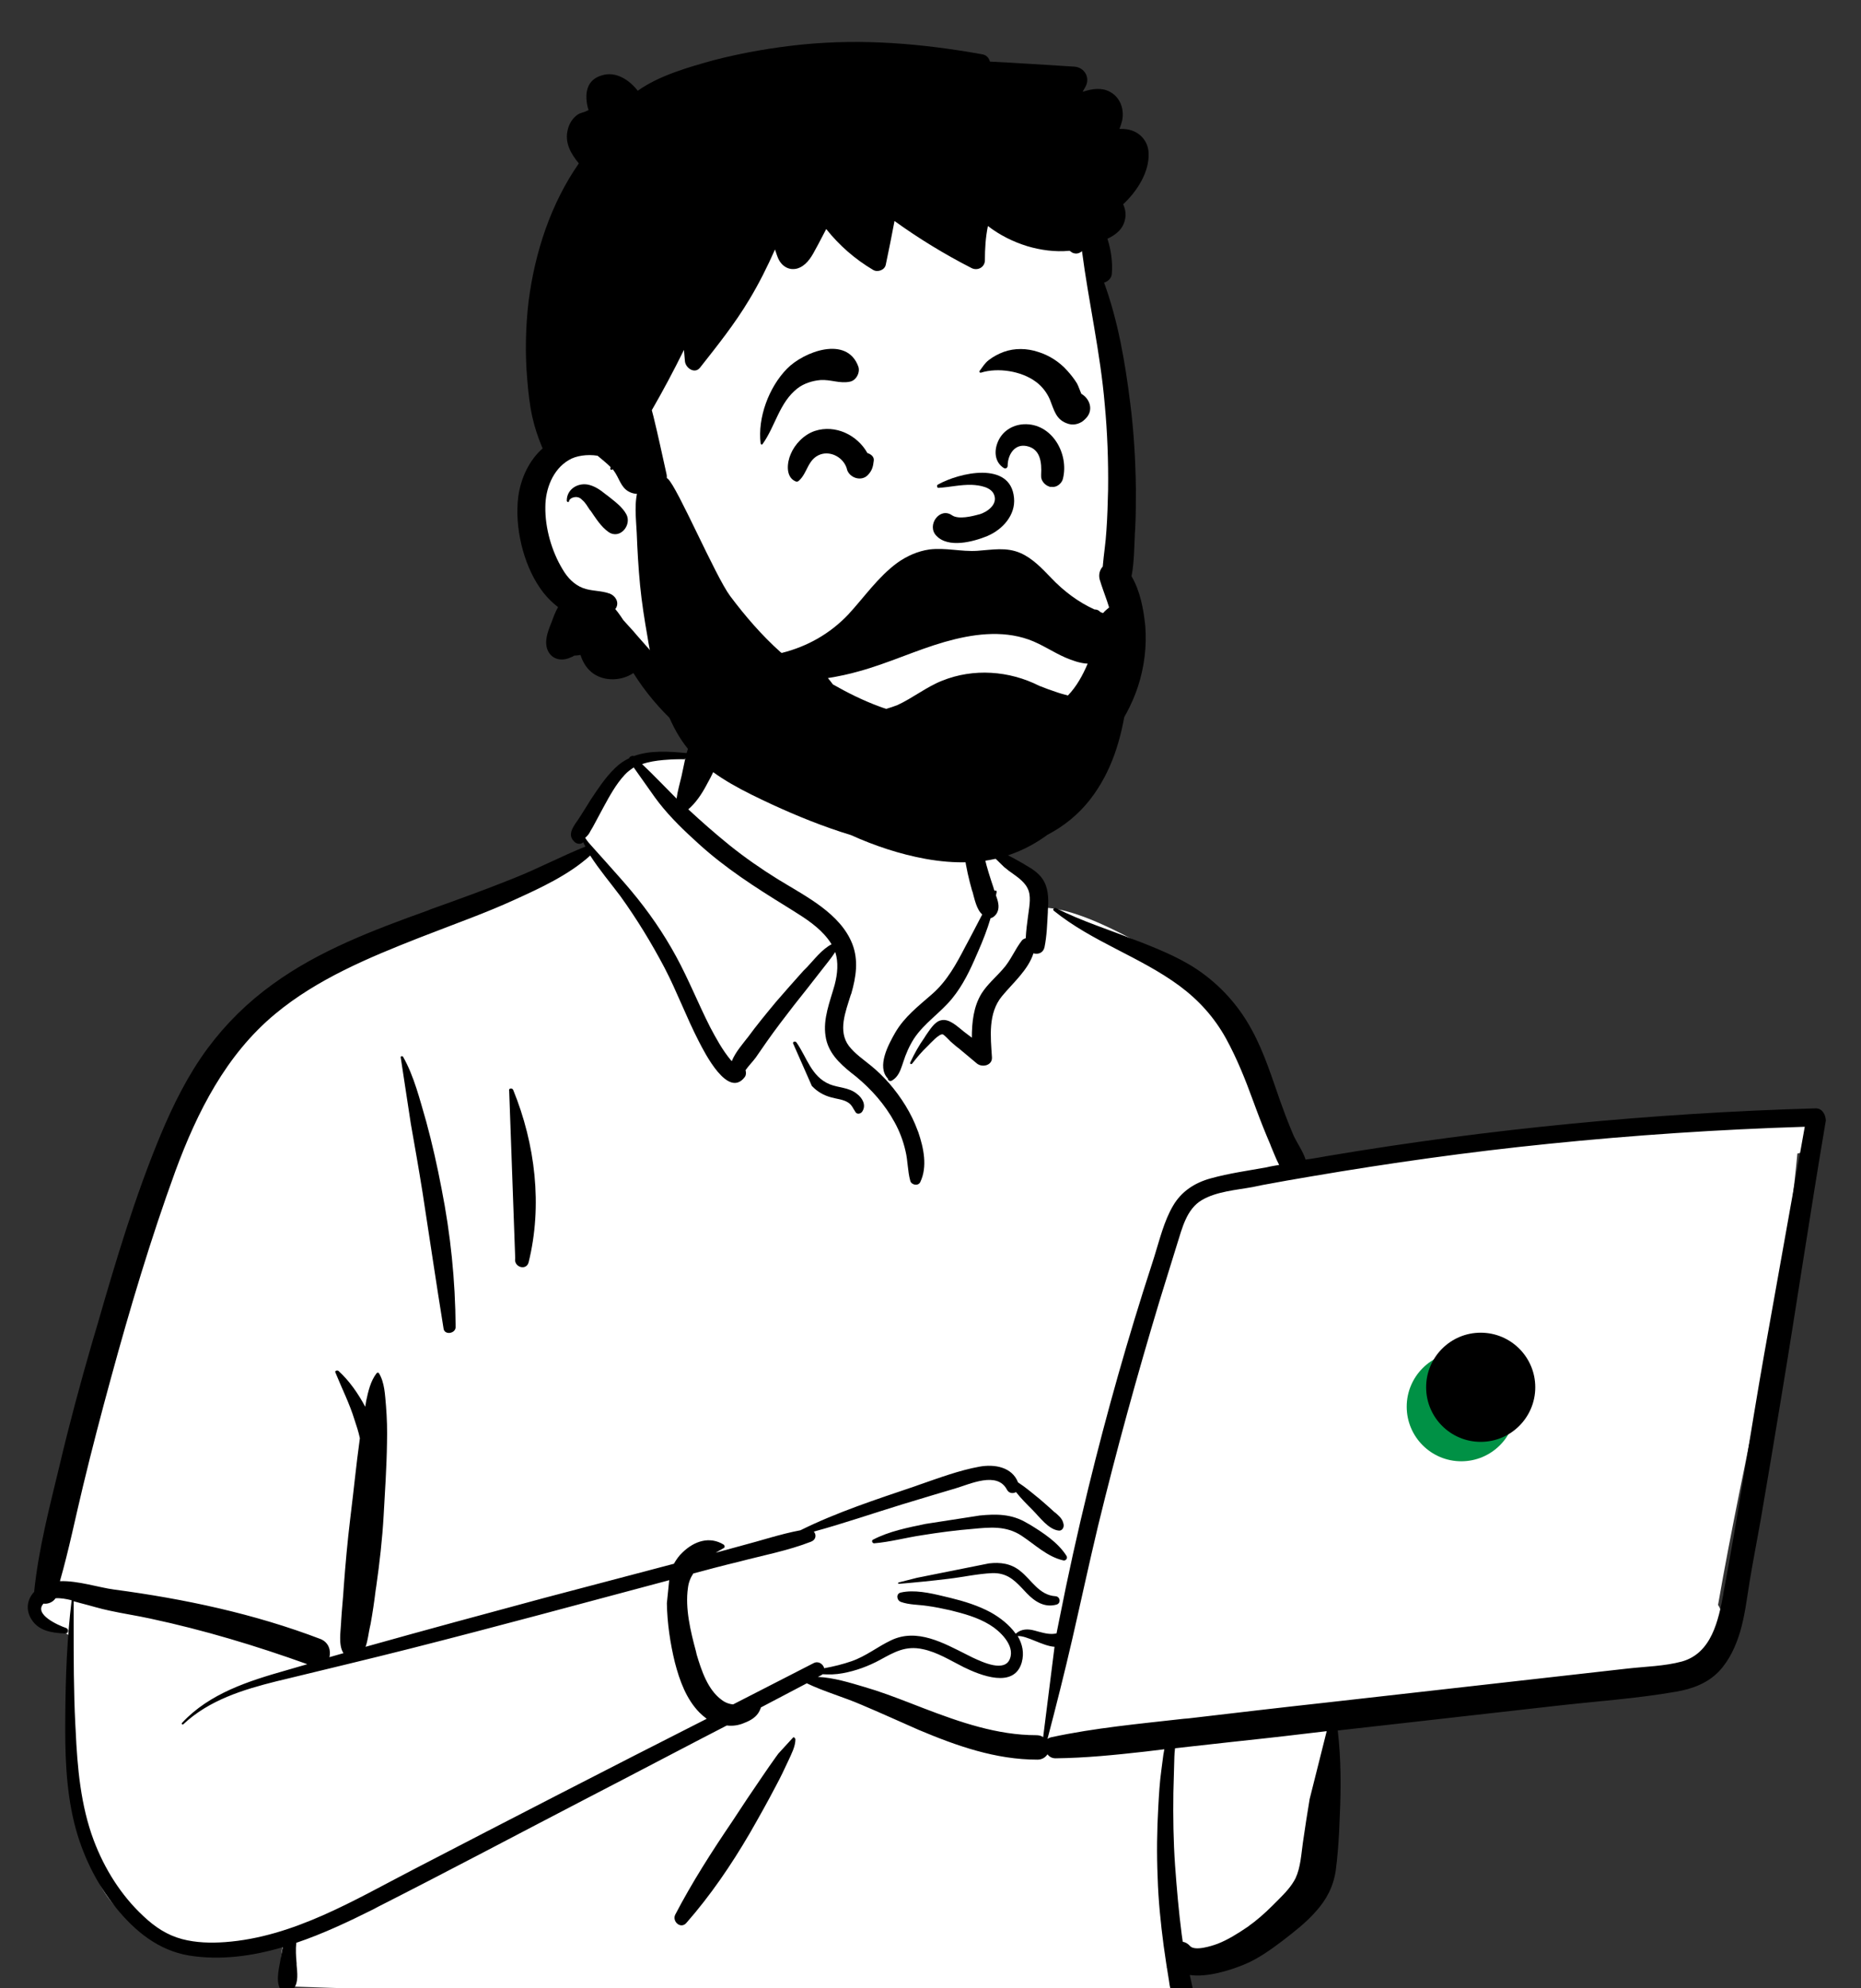 <?xml version="1.0" encoding="utf-8"?>
<!-- Generator: Adobe Illustrator 24.0.2, SVG Export Plug-In . SVG Version: 6.00 Build 0)  -->
<svg version="1.1" id="Layer_1" xmlns="http://www.w3.org/2000/svg" xmlns:xlink="http://www.w3.org/1999/xlink" x="0px" y="0px"
	 viewBox="0 0 555.9 593.7" style="enable-background:new 0 0 555.9 593.7;" xml:space="preserve">
<rect x="0" y="0" width="555.9" height="593.7" fill="#333333" stroke="none"/>
<style type="text/css">
	.st0{fill-rule:evenodd;clip-rule:evenodd;fill:#FFFFFF;}
	.st1{fill-rule:evenodd;clip-rule:evenodd;}
	.st2{fill-rule:evenodd;clip-rule:evenodd;fill:#009145;}
</style>
<title>body/mono/Macbook</title>
<desc>Created with Sketch.</desc>
<path class="st0" d="M539.9,334.2c-2.7-1.6-5-1.1-8-0.8c-7.7,0.8-15.3,1.5-23,2.3c-36.7,2.8-73.3,8.6-109.7,12.2
	c-0.9-1.5-2.7-1.2-3.8-0.2c-3.6-0.3-7.7-3.1-11-0.2c-0.1,0-0.2,0-0.3,0c-5.9-11.2-9.9-23.2-13.8-35.2c-2.5-7.4-5.9-14.5-12.1-19.5
	c-10.6-7.4-35-22.4-47.5-21.7c-0.2-2.2-1.2-4.5-3-6c3.8-6.4-11.3-10.6-12.4-9.9c0.7-21.5-9.4-40.1-31.7-44.4
	c-20-4.2-48.4-4.9-59.1,16c-1.2-0.1-13.2-0.2-14.4-0.1c-1.8-2.3-21.7,19.5-13.6,27.1c-73,32.3-114.6,28.5-134.8,119.3
	c-2.7,8.5-2.9,17.9-5.8,26.2c-10.3,24-18.6,49.5-20.7,75.6c-5,1.3-5.6,10.1,0.2,11.4c2.2,0.5,4.1,1.2,5.7,2.4
	c-1.3,21.4,3.9,70.2,7.2,70.1c6.6,21.1,36.3,27.1,57.3,19.7c-3.6,6.8,0,11.1,0,14.7c8.4,0.3,16.9,0.6,25.5,0.8h241.7
	c0.3-2.8-1.2-5.8-4.4-6.4l25.7-5.6c-0.6-0.2,10.6-7.7,19.1-21.6c7.9-15.5,2.5-34.3,6.1-51.2c27.8-2.3,56.1-3.3,83.7-8
	c3.8,11.2,20-2.2,25.2-7.6c0,0,0,0,0,0c2.5-0.7,4.5-3,4.6-5.8c1.8-2.5,2.1-6,0.4-8.5c7.7-44.5,19.5-89.9,23.7-134.8
	c1.5-0.3,2.9-1,4.1-2l-0.1-0.1C542.9,340,543.3,336.1,539.9,334.2z"/>
<g>
	<g id="head_x2F_mono_x2F_Short-5_1_">
		<path id="_xD83C__xDFA8_-Background_3_" class="st0" d="M251.7,22.8c28.7,0,58.3,22.2,68.8,36.4c8.8,11.9,13.6,65.8,13.6,102.3
			c0,7.6,4.2,22,3,29.3c-4.5,26.7-24.1,49.1-62.9,49.1s-66.6-15.4-95.4-56.6c-14,0-20.8-10.7-20.9-27.7c-0.1-11.3,4.4-19,13.5-23.1
			c-3.2-44.5-0.8-72.6,7.4-84.2C191,30.9,223,22.8,251.7,22.8z"/>
		<path id="_xD83D__xDD8D_-Ink_5_" class="st1" d="M239.6,13.3c18.1-1.8,35.8-0.3,53.7,2.9c1.4,0.2,2.1,1.1,2.4,2.2
			c8.4,0.4,16.8,1,25.2,1.5c3,0.2,4.8,3.2,3.4,5.9c-0.3,0.5-0.6,1.1-0.9,1.6l0.4-0.1c2.5-0.8,5.3-1.2,7.7,0.1
			c3.1,1.6,4.4,5.2,3.7,8.6c-0.2,0.8-0.5,1.7-0.8,2.5c0.7,0,1.4,0,2.1,0.1c3.7,0.5,6.4,3.3,6.6,7c0.3,5.6-3.3,11.4-7.6,15.4
			c0.6,1.3,0.9,2.8,0.6,4.3c-0.5,3-2.7,4.8-5.3,6c1.1,3.4,1.6,7,1.3,10.6c-0.1,1.2-1.2,2.2-2.3,2.5c4.2,11.5,6.3,23.9,7.8,35.9
			c1.1,8.6,1.6,17.2,1.7,25.8c0,3.9,0,7.8-0.2,11.7l-0.1,1.5c-0.2,4.2-0.2,8.6-1,12.8c2.6,4.4,3.6,9.9,4.1,14.8
			c0.5,6.1-0.3,12.4-2.2,18.2c-7.3,21.9-29.2,35.8-51.2,39.4c-20.4,3.3-44-1.2-55.9-19.7c-0.2-0.3,0.2-0.5,0.4-0.3
			c8.5,6.9,18.4,10,29.1,11.5c18.6,2.6,39.4-1.8,54.3-13.5c7.2-5.6,12.3-13.8,14.6-22.5c1.2-4.5,1.6-9.2,1.1-13.8
			c-0.5-4.7-2.5-8.7-3.8-13.1c-0.4-1.5,0-2.9,0.9-3.9c0.3-3.6,0.9-7.2,1.1-10.8c0.3-4.1,0.4-8.2,0.5-12.2c0.1-8.5-0.2-16.9-1-25.4
			c-1.3-15.4-4.8-30.5-6.8-45.8c-0.8,0.7-1.8,1-3,0.4l-0.1-0.1l-0.6-0.4c0,0-0.1,0-0.1,0c-4.2,0.4-8.6-0.2-12.6-1.4
			c-4.2-1.3-8.2-3.3-11.7-6c-0.7,3.4-0.9,6.8-0.9,10.2c0,2.2-2.3,3.3-4.1,2.3c-8-4.1-15.7-8.8-22.9-14c-0.8,4.3-1.7,8.7-2.6,13
			c-0.3,1.7-2.5,2.4-3.8,1.6c-5.4-3.2-10.1-7.3-14-12.2c-0.8,1.5-1.5,2.9-2.3,4.4l-1.2,2.2c-1.1,2.1-2.7,4.5-5.2,5.2
			c-2.7,0.7-4.9-1-5.8-3.4c-0.3-0.7-0.5-1.5-0.8-2.3c-2.3,5.2-4.8,10.2-7.7,15c-4.3,7.2-9.5,13.7-14.7,20.3c-1.6,2-4.3,0.1-4.5-1.9
			c-0.1-1.1-0.2-2.3-0.3-3.4c-3,6.1-6.2,12.1-9.6,18l0.5,1.9l0,0c1.4,5.7,2.6,11.4,3.9,17.2c0.4,1.8-0.6,4.5-2.7,4.8
			c-2.6,0.4-5,1.7-7.7,0.8c-2.9-1-3.4-3.5-4.8-5.8c-0.3-0.5-0.6-0.9-0.9-1.3l-0.1,0.1l0,0c-0.2,0.3-0.7,0-0.6-0.3l0.1-0.4l0,0
			c-1.2-1.2-2.6-2.3-3.9-3.4c-3.1-0.5-6.5,0-8.6,1.3c-4.8,2.8-7,8.7-7,14c-0.1,6.3,1.9,13.3,5.2,18.7c1.4,2.4,3.4,4.5,6,5.5
			c2.6,1,5.4,0.7,8.1,1.7c1.7,0.7,2.8,2.6,1.8,4.3c-0.1,0.1-0.2,0.2-0.2,0.3l0.8,1c0.5,0.7,1.1,1.5,1.6,2.3c1.3,1.5,2.8,3,4.1,4.6
			c2.5,2.8,5,5.7,7.5,8.5c2.3,2.7,4.8,5.2,7.4,7.7c2.4,2.3,5.4,4.3,7.7,6.8c2.2,2.4,2.7,6.7-0.8,8.1c-3.9,1.6-7.4-2.1-10.1-4.6
			l-0.1-0.1c-4.9-4.5-9.2-9.6-12.7-15.2c-3.4,2.3-8.4,2.6-11.9,0.2c-1.8-1.2-3.2-3.3-3.9-5.6c-0.6,0.1-1.3,0.2-1.9,0.2
			c-0.3,0.2-0.6,0.4-1,0.5c-2.6,1.3-5.7,0.7-6.9-2.1c-1.1-2.6,0-5.5,1-8l0.2-0.5c0.5-1.4,1.1-3,1.9-4.4c-2.1-1.6-3.9-3.5-5.4-5.7
			c-5.1-7.4-7.6-18.3-6.5-27.2c0.7-5.4,3.2-10.9,7.3-14.5l-0.2-0.4l0,0c-1.2-2.9-2.2-5.9-2.9-9c-0.8-3.6-1.2-7.4-1.5-11.1
			c-0.7-7.8-0.5-15.8,0.4-23.5c1.9-14.6,6.6-29,15-41.1c-2.4-2.9-4.3-6.2-3.3-10.1c0.4-1.8,1.5-3.5,3-4.5c0.9-0.6,1.9-0.6,2.7-1.1
			l0.3-0.1c0.4-0.2,0.1-0.2-0.1-1.2c-0.9-4.1-0.2-8,4.3-9.3c4.2-1.3,8.2,1.4,10.7,4.6c6.5-4.6,15.1-7,22.6-9.1
			C222,15.7,230.8,14.2,239.6,13.3z M169.3,149.5c0-3.3,3.1-5.3,6.2-4.8c2.1,0.4,3.8,1.6,5.4,2.9l0.8,0.6c2,1.6,4.2,3.2,5.4,5.4
			c1.7,3.2-1.9,7.6-5.3,5.3c-2.3-1.6-3.8-4.1-5.4-6.4l-0.2-0.2c-0.7-1-1.3-2.2-2.3-3l-0.2-0.2c-0.3-0.3-0.7-0.5-1.1-0.6
			c-0.8-0.2-2.2,0.1-2.6,1l0,0.1C170,150.1,169.3,150,169.3,149.5z"/>
	</g>
	<path class="st1" d="M280.2,144.7c6.2-3.5,21.7-7.2,22.7,4c0.5,5.1-3.4,9.4-7.8,11.3l-0.2,0.1c-4.2,1.7-11.6,3.7-15.2-0.1
		c-3-3.1,1-8.7,4.7-6.1c1.9,1.3,6,0.3,8.1-0.3l0.1,0c2.3-0.7,5.4-2.9,4.4-5.7c-0.8-2.5-4.5-3-6.7-3.1c-3.4-0.1-6.6,0.7-10,0.9
		C279.9,145.7,279.7,144.9,280.2,144.7z"/>
	<path class="st1" d="M305.8,126.7c8.4-0.4,13.6,8.8,11.7,16.3c-0.3,1.3-1.8,2.6-3.2,2.4l-0.4,0c-0.2,0-0.4,0-0.5-0.1
		c-1.3-0.4-2.5-1.8-2.4-3.2l0-0.4c0.2-3.6-0.2-7.7-4.4-8.5c-3.6-0.7-5.6,2.7-5.6,5.9c0,0.6-0.6,1-1.1,0.7c-2.6-1.6-3-4.7-2-7.4
		C299.1,129,302.2,126.9,305.8,126.7z"/>
	<path class="st1" d="M243.4,128.7c6.1-2,12.7,1.2,15.7,6.6c1,0.3,2.1,1.1,1.9,2.3c-0.2,1.8-0.5,2.9-1.7,4.2c-1.9,2.1-5.5,1-6.3-1.6
		l0-0.1c-0.9-3.3-4.6-5.5-7.9-4.4c-3.9,1.4-3.8,5.5-6.5,7.9c-0.3,0.3-0.7,0.3-1.1,0.1c-2.9-1.4-2.4-5.6-1.3-8.1
		C237.4,132.7,240.1,129.8,243.4,128.7z"/>
	<path class="st1" d="M235.1,110.1c5-5.1,17.9-10,21.3-0.6c0.6,1.8-0.7,4.2-2.6,4.5c-3,0.6-5.7-0.7-8.7-0.5c-2.4,0.2-5,1-6.9,2.5
		c-5.4,4.2-6.6,11.3-10.4,16.6c-0.2,0.3-0.5,0.2-0.6-0.2C226.3,124.8,229.6,115.7,235.1,110.1z"/>
	<path class="st1" d="M299.8,105.1c3.3-1.2,7-1.1,10.3,0c3.3,1,6.4,3,8.7,5.6c1.1,1.2,2.1,2.5,2.9,3.8c0.4,0.7,0.9,2.2,1.3,3.1
		c2.6,1.5,3.7,4.9,1.4,7.3l-0.1,0.1l-0.3,0.3c-1.2,1.2-3.1,1.8-4.8,1.3c-3.8-1.1-4.3-4.1-5.6-7.3c-0.9-2.1-2.4-4-4.2-5.3
		c-4.3-3.2-11.3-4.3-16.4-2.7c-0.3,0.1-0.6-0.3-0.4-0.5c1-1.3,1.5-2.3,2.8-3.3C296.7,106.5,298.2,105.7,299.8,105.1z"/>
	<g id="facial-hair_x2F_Full-2_1_">
		<path id="_xD83D__xDD8D_-Ink_4_" class="st1" d="M315.6,206.7c-1.8-0.6-3.5-1.2-5.2-1.9c-8.9-4.5-19.6-5.3-29-1.5
			c-4.6,1.8-8.8,5.2-13.4,7.3c-1.1,0.4-2.2,0.8-3.3,1.1c-0.7-0.2-1.4-0.5-2-0.7c-4.9-1.8-9.5-4.1-13.9-6.6c-0.5-0.7-1-1.3-1.5-1.9
			c3.2-0.5,6.4-1.2,9.2-2c8.8-2.4,17-6.3,25.7-8.8c8.1-2.3,16.9-3.6,25.1-0.7c3.9,1.4,7.3,3.8,11,5.4c1.9,0.8,4.3,1.7,6.6,1.8
			c-1.5,3.5-3.3,6.8-5.9,9.5C317.9,207.4,316.7,207.1,315.6,206.7z M334.5,179.1c-0.8,0.6-4,2.7-5,4c-0.3-0.1-0.5-0.2-0.8-0.3
			c-0.5-0.6-1.1-0.8-1.8-0.8c-4.8-2.2-9.1-5.4-12.9-9.4c-2.7-2.8-5.5-5.8-9.1-7.4c-4.3-1.9-8.5-1-13-0.7c-4.8,0.3-9.5-1-14.3-0.4
			c-3.5,0.5-6.8,2-9.6,4c-5.8,4.3-9.8,10.2-14.6,15.4c-5.5,5.8-12.3,9.6-19.9,11.5c-0.1-0.1-0.2-0.1-0.3-0.2
			c-5.6-5-10.6-10.8-15.1-16.8c-4.4-5.9-15.8-32.6-18.6-35c-1.2-1-2.4-1.4-3.6-1.4c-2.2,0.1-4.2,1.6-5.1,4
			c-1.5,4.1-0.8,9.3-0.6,13.6c0.2,5.2,0.5,10.4,1,15.6c0.5,5.1,1.3,10.2,2.2,15.3c0.4,2.6,0.9,5.1,1.5,7.7c0.2,0.8,0.4,1.5,0.7,2.2
			c0.3,1.3,0.6,2.5,0.9,3.8c2,8.1,5.2,16.3,11.2,22.3c6.3,6.3,14.9,10.4,22.8,14.1c7.6,3.5,15.5,6.7,23.7,9.2
			c7.1,3.2,14.6,5.7,22.3,7.1c8.4,1.5,17.2,1.6,25.3-1.3c4-1.4,7.7-3.4,11.1-5.9c4.8-2.5,9.2-6,12.7-10.5
			c6.4-8.2,9.4-18.1,10.8-28.3c0.3-2.6,1.6-12.7,1.7-14.2c0.3-5,0.7-10.1,1-15.1C339,178.6,336.1,177.9,334.5,179.1z"/>
	</g>
</g>
<g>
	<path class="st1" d="M266.6,322.6c1.6-1,2.3-2.7,2.9-4.5l0.3-0.9c0.8-2.5,1.8-4.8,3.2-7c3.1-4.7,7.9-7.7,11.4-12
		c3.2-3.9,5.4-8.5,7.4-13.2l0.4-0.9c1.4-3.2,2.7-6.5,3.7-9.9c0.6-0.1,1.1-0.5,1.6-1.1c1.2-1.6,0.8-3.5,0.1-5.4l-0.1-0.3
		c0.1-0.3,0.1-0.6,0.2-1c0.1-0.4-0.4-0.6-0.6-0.3l0,0l-0.1-0.3c-0.1-0.2-0.2-0.4-0.2-0.6c-1-3-2-6-2.7-9.1c-0.7-2.9-1.4-5.8-2.1-8.7
		c-0.4-1.4-0.7-2.9-1-4.3c-0.1-0.4-0.6-2.8-1.1-3.8c0.4-0.3,0.4-0.7,0.1-1.1c-0.2-0.3-0.5-0.4-0.8-0.2l-1.7,6.3l0,0.9
		c-0.1,3.5,0.1,6.8,0.6,10.3c0.5,3.6,1.3,7.1,2.3,10.6l0.1,0.2c0.6,2.2,1.2,5.3,2.9,6.8c-1.7,3.2-3.3,6.4-5,9.5
		c-2.7,5.2-5.5,10.4-10,14.3c-4.1,3.6-8.2,6.7-11,11.5c-2,3.5-5.6,10.1-2.2,13.7C265.3,322.9,266.1,323,266.6,322.6z"/>
	<path class="st1" d="M299.9,258.9l1.5,1.2c1.9,1.4,4.4,2.9,5.5,5.1c1.2,2.2,0.6,5.2,0.3,7.6l-0.1,0.7c-0.3,2.2-0.6,4.5-0.7,6.7
		c-0.4,0.1-0.8,0.3-1.1,0.6c-2.2,2.8-3.4,6.1-5.8,8.7c-2.1,2.4-4.6,4.5-6.3,7.2c-2.4,3.9-2.9,8.6-2.9,13.2c-0.8-0.6-1.7-1.3-2.5-1.9
		l-0.1-0.1c-1.8-1.4-4.2-3.8-6.6-3.2c-2,0.4-3.5,3.1-4.6,4.6l-0.3,0.5c-1.7,2.4-3.1,4.9-4.3,7.5c-0.2,0.4,0.3,0.7,0.6,0.3
		c1.4-1.8,2.8-3.5,4.5-5.1l0.1-0.1c0.9-0.9,3.4-3.7,4.5-3.5c0.4,0.1,1.9,1.7,2.3,2.1l0.8,0.7c0.5,0.4,1,0.9,1.6,1.3
		c0.6,0.5,1.2,1,1.8,1.5l3.7,3.1c1.6,1.3,4.7,0.6,4.5-1.9c-0.4-6.2-1.2-13.1,3-18.2c3.3-4,7.8-7.8,9.4-12.8c1.4,0.4,2.9-0.1,3.3-1.8
		c0.7-3.4,0.8-7,1-10.5l0-0.3c0.2-2.9,0.3-6-1-8.6c-1.2-2.5-3.6-4-5.9-5.3l-0.3-0.2c-2.9-1.6-6.1-3.6-9.4-4.3
		c-0.5-0.1-1.2,0.5-0.8,1L299.9,258.9z"/>
	<path class="st1" d="M120.4,315.6c-0.2-0.3-0.8-0.2-0.7,0.2l3,19.7c1.2,6.8,2.4,13.6,3.5,20.5c2.1,13.6,4.1,27.2,6.3,40.8
		c0.3,2,3.6,1.5,3.6-0.5c-0.1-14-1.5-27.6-4.2-41.3c-1.3-6.8-2.8-13.5-4.6-20.1C125.4,328.4,123.7,321.4,120.4,315.6z"/>
	<path class="st1" d="M236.9,518.9l-4.4,4.8l-0.8,1.1c-1.3,1.8-2.6,3.7-3.9,5.6c-3.1,4.5-6.1,9-9.1,13.6c-6.1,9-12,18.2-17,27.8
		c-1,2,1.6,4.4,3.3,2.5c7.2-8.2,13.4-17.3,18.9-26.7c2.7-4.7,5.4-9.5,7.9-14.3c1.3-2.4,2.5-4.9,3.6-7.3l0.1-0.2
		c0.9-2,2.1-4.2,2.1-6.4C237.4,518.9,237.1,518.7,236.9,518.9z"/>
	<path class="st1" d="M318.6,464.7c-2.5-4-6.9-6.9-11-9.4l-0.9-0.5c-4.5-2.7-9.1-2.7-14.1-2.2l-0.6,0.1l-15.5,2.4
		c-5.3,1.1-10.9,2.2-15.7,4.7c-0.6,0.3-0.2,1.1,0.3,1.1l0,0c4.8-0.4,9.5-1.7,14.2-2.4c5-0.8,10.1-1.5,15.2-1.9c5.2-0.5,10-1,14.6,2
		c4.1,2.7,7.7,6.3,12.5,7.4C318.3,466.2,319,465.4,318.6,464.7z"/>
	<path class="st1" d="M304.8,469.2c-2.8-2.3-6-2.7-9.4-2.3l-21.5,4.3l-5.5,1.4c-0.2,0.1-0.2,0.4,0.1,0.4c4.9-0.4,9.9-0.9,14.8-1.5
		c4.3-0.5,8.7-1.5,13.1-1.7c4.1-0.1,6.3,1.8,8.7,4.3l1.6,1.7c2.4,2.5,5.3,4.4,8.9,3.4c1.4-0.4,1.1-2.4-0.3-2.5
		C310.4,476.4,308.2,471.9,304.8,469.2z"/>
	<path class="st1" d="M355.8,593.7h-6.7"/>
	<path class="st1" d="M542.4,331c-48.8,1.4-97.5,6.1-145.7,14.2c-2.2,0.4-4.4,0.8-6.7,1.1c-0.8-2.5-2.6-5-3.6-7.2
		c-1.2-2.8-2.3-5.6-3.3-8.4l-0.7-1.9c-2.5-7.1-4.8-14.5-8.4-21.1c-3.6-6.7-8.5-12.4-14.6-16.9c-5.5-4.1-12-6.8-18.3-9.3l-1.6-0.6
		c-8-3.2-16.4-5.8-24.1-9.7c-0.5-0.2-1.1,0.4-0.6,0.8c11.5,9.3,25.7,13.7,37.5,22.4c5.8,4.3,10.4,9.4,13.9,15.7
		c3.3,6,5.8,12.3,8.1,18.6l1,2.7c1.3,3.5,2.7,7,4.2,10.5l0.1,0.3c0.7,1.6,1.5,3.8,2.5,5.7c-1.2,0.2-2.5,0.4-3.7,0.7
		c-5.5,1-11.3,1.8-16.7,3.3c-4.8,1.3-8.8,3.9-11.3,8.2c-2.7,4.6-4,10.1-5.6,15.2l-0.7,2.2c-7.2,22.1-13.5,44.4-19,66.9
		c-3.2,13.1-6.1,26.2-8.7,39.4c-0.3,1.3-0.5,2.7-0.8,4c-1.8,0.4-3.4,0-5.3-0.5l-1.1-0.3c-2.1-0.6-4.1-0.6-5.8,0.9
		c-1.9-2.7-4.8-4.9-7.5-6.4c-3.7-2-7.9-3.3-12-4.3l-2.1-0.5c-4.1-1-8.8-2-12.7-1.1c-1.5,0.3-1.3,2.3,0,2.8c2.5,0.9,5.3,0.8,7.9,1.2
		c2.3,0.3,4.6,0.8,6.9,1.3c4,1,8.1,2.1,11.7,4.3c3,1.8,7.6,6.1,6.1,10.1c-1.5,4.2-8,1.2-11.2-0.3l-1.6-0.8c-7-3.5-15-8.1-22.8-4.3
		c-4,1.9-7.4,4.7-11.7,6.2c-2.6,0.9-5.4,1.6-8.2,2.1c-0.3-1.2-1.7-2.3-3.2-1.5c-8,4.1-16,8.2-24,12.3c-1.3-0.1-2.5-0.6-3.5-1.4
		c-4.1-3-6-8.8-7.4-13.5l-0.2-0.9c-1.6-5.9-3.3-12.9-2.4-19c0.2-1.7,0.8-3.1,1.6-4.3c4.5-1.2,9-2.4,13.6-3.5
		c7.2-1.9,14.7-3.3,21.6-6c1.5-0.6,1.6-2.1,0.8-3c8.8-2.4,17.5-5.4,26.3-8.1c3.2-1,6.4-1.9,9.6-2.9l6.4-1.9
		c4.4-1.3,12.5-5.2,15.4,0.4c0.6,1.1,1.8,1.2,2.7,0.7c1.5,1.9,3.2,3.6,4.9,5.3c2.2,2.2,4.8,5.9,7.9,6.2c1,0.1,1.6-1,1.4-1.9
		c-0.3-1.6-1.2-2.3-2.4-3.4l-0.3-0.2c-1.4-1.3-2.9-2.6-4.4-3.9c-2.1-1.7-4.2-3.5-6.5-5c-1.8-4.6-7-5.5-11.5-4.7
		c-6.1,1.1-12.2,3.4-18,5.4l-1.4,0.5c-11.5,3.9-23.2,7.7-34.1,13.1c-5.9,1.1-11.8,3.1-17.6,4.6l-7.7,2.1c0.8-0.5,1.6-0.9,2.4-1.4
		c0.4-0.2,0.3-0.7,0-1c-4.2-2.6-8.8-1.1-12.3,2.3c-1.1,1-1.9,2.2-2.6,3.4c-12.9,3.4-25.8,6.8-38.7,10.2
		c-17.8,4.8-35.6,9.6-53.4,14.6c0.7-1.9,0.9-4.2,1.3-5.9l0.2-0.9c0.6-3.3,1.1-6.7,1.5-10l0.2-1.3c1-7,1.8-14,2.2-21.1
		c0.4-7.2,0.9-14.4,1-21.7c0.1-3.7,0-7.4-0.3-11.1c-0.3-3.3-0.4-6.9-2.1-9.7c-0.2-0.3-0.5-0.2-0.7,0c-1.8,2.3-2.5,5.4-3.1,8.2
		l-0.2,1.2c0,0.2-0.1,0.4-0.1,0.6c-2.1-3.9-4.7-7.7-8-10.7c-0.4-0.3-1.2,0-0.9,0.5c1.9,4.7,4.2,9.2,5.7,14.1
		c0.6,1.8,1.2,3.6,1.6,5.5l-0.1,0.8c-1,7.2-1.7,14.5-2.6,21.7l-0.2,1.7c-0.8,6.6-1.4,13.3-1.9,20c-0.2,3.5-0.6,7-0.8,10.5l0,0.2
		c-0.1,2.6-0.9,6.9,0.7,9.3c-1.4,0.4-2.8,0.8-4.2,1.2c0.5-2-0.2-4.4-2.6-5.4c-19.9-7.6-40.7-12-61.7-14.8
		c-4.6-0.6-10.8-2.7-16.2-2.5c2.7-9.4,4.6-18.9,6.9-28.4c2.6-10.8,5.4-21.5,8.3-32.1c5.7-20.9,11.9-41.7,19.3-62
		c6.5-17.6,15.1-34.7,29.8-46.9c12.5-10.4,27.9-16.8,42.9-22.7l2.6-1c8.7-3.4,17.5-6.5,26-10.4c7.7-3.5,16.2-7.4,22.6-13.2
		c2.7,4.2,6,8.1,9,12.1c4.9,6.8,9.3,14,13.2,21.4c3.7,7.1,6.5,14.7,10.2,21.9c1.8,3.5,8.8,17.4,13.8,10.7c0.4-0.6,0.4-1.3,0.2-2
		c0.9-1.3,2.1-2.5,3-3.7c1.1-1.6,2.3-3.3,3.4-4.9c2.6-3.7,5.3-7.2,8-10.7c2.7-3.4,5.4-6.8,8.1-10.3c1.3-1.7,3-3.7,4.3-5.7
		c1,3.1,0.7,6.5-0.2,9.9c-1.4,5-3.5,10-2.7,15.2c0.7,4.9,4.1,8.1,7.7,11l1.4,1.1c4.6,3.8,8.6,8.3,11.5,13.6c1.5,2.7,2.6,5.6,3.3,8.7
		c0.7,2.9,0.6,5.9,1.4,8.8c0.3,1.3,2.4,1.7,3,0.4c2.2-4.6,1-10.2-0.6-14.9l-0.2-0.5c-1.9-5.2-4.9-9.9-8.5-14.1
		c-1.7-1.9-3.5-3.7-5.5-5.3c-2.2-1.8-4.7-3.5-6.5-5.8c-3.4-4.5-1-10.3,0.5-15.2l0.2-0.5c1.4-4.9,2.2-9.9,0.3-14.8
		c-1.8-4.6-5.3-8.1-9.1-11c-4.1-3.1-8.7-5.6-13.1-8.3c-5-3.1-9.9-6.5-14.5-10.2c-4.2-3.4-8.3-7-12.3-10.7c2.2-1.9,3.9-4.4,5.3-7
		c1.8-3.2,3.7-7,4.3-10.5c0.9-6-6.8-8.2-9.1-2.5l-1,3.2c-5.3-0.5-10.9-0.9-15.8,0.9c-0.3-0.3-1.5,0.3-1.3,0.6c-1.5,0.7-3,1.7-4.3,3
		c-2.9,2.8-5.1,6.2-7.3,9.5l-0.8,1.3c-1.3,2-2.5,4.1-3.9,6l-0.1,0.2c-1.1,1.7-1.7,3.4,0,5c0.6,0.6,1.7,0.8,2.4,0.3c0,0,0,0,0.1-0.1
		l0.1-0.1c0.2,0.4,0.4,0.9,0.7,1.3c-7.2,2.9-14.2,6.6-21.5,9.5c-8.2,3.3-16.5,6.3-24.9,9.3l-0.7,0.3c-16.1,5.8-32.4,11.9-46.3,22
		c-7.5,5.4-14,11.8-19.5,19.2c-5.9,8-10.3,16.9-14.1,26c-7.6,18.3-13.3,37.4-18.8,56.5l-1.6,5.4c-3.5,12.1-6.8,24.3-9.7,36.6
		c-3,12.5-6.3,25-7.6,37.8c-2.1,2.2-2.6,5.4-0.8,8.2c2.1,3.4,5.9,4,9.6,4.2l0.6,0c0.9,0,1-1.3,0.2-1.6c-2.4-0.8-9.8-4.1-6.8-7.3
		c1.3,0.2,2.8-0.4,3.6-1.6c1.5-0.1,3.2,0.2,4.8,0.6c-1.4,11.4-1.8,22.9-1.9,34.4c-0.1,10.8,0.1,21.6,2.7,32.2
		c2.3,9.2,6.5,17.9,12.5,25.3c5.7,7,12.7,12.7,21.8,14.2c9.3,1.5,18.8,0.2,28-2.5c-0.3,1-0.4,2-0.6,3c-0.4,2.8-1.6,6.7-0.3,9.3h4.2
		c1.4-1.9,1-4.7,0.8-7l0-0.5c-0.2-2.1-0.3-4.1-0.1-6.1c8-2.7,15.8-6.4,23-10l1.5-0.8c20.9-10.6,41.6-21.6,62.4-32.4l10.4-5.4
		c10.4-5.4,20.8-10.9,31.3-16.3c1.7,0.2,3.5,0,5.3-0.8c1.8-0.7,3.6-1.7,4.5-3.6c0.1-0.3,0.3-0.6,0.4-1l13.7-7.2
		c5.2,2.5,11,4.1,16.3,6.4c5.7,2.4,11.4,5,17.1,7.5c11.4,4.8,23,8.9,35.5,8.9c1.4,0,2.4-0.7,3-1.6c0.5,0.7,1.3,1.2,2.4,1.2
		c8.9-0.1,17.8-1,26.7-2l5.8-0.7c-0.1,0.6-0.2,1.1-0.3,1.7c-0.2,1.5-0.4,3.1-0.6,4.6c-0.5,3.6-0.7,7.2-0.9,10.8
		c-0.4,7-0.5,14-0.2,21.1c0.2,6.8,0.9,13.7,1.8,20.5c0.5,3.5,1,7,1.6,10.5c0.1,0.8,0.2,1.5,0.4,2.3h6.7c-0.3-1.4-0.6-2.8-0.9-4.1
		c5.1,0.8,12-1.4,15.7-2.9l0.5-0.2c4.2-1.7,7.9-4.4,11.5-7.1c3.5-2.7,7-5.4,9.9-8.7c3.2-3.5,5.3-7.5,6-12.3c0.5-3.8,0.8-7.6,1-11.4
		l0.2-4.7c0.4-8.7,0.4-17.1-0.6-25.7l64.6-7.3c12.1-1.4,24.5-2.2,36.5-4.3c4.7-0.8,9.4-2.5,12.8-6.1c3.1-3.3,5-7.5,6.3-11.8
		c1.4-4.8,2-9.8,2.8-14.8c1-6.1,2.2-12.2,3.3-18.4c2.1-12.1,4.1-24.2,6.1-36.3c4.6-27.7,8.7-55.5,13.4-83.2
		C545.3,332.8,544.3,331,542.4,331z M204.7,226.5l-1.1,5.2c-0.5,2.2-1.2,4.5-1.5,6.8c-3.4-3.4-6.8-7-10.3-10.3
		C195.8,226.8,200.4,226.9,204.7,226.5z M176.1,248.7c0.4-0.8,0.9-1.5,1.3-2.3c1-1.8,1.9-3.6,2.9-5.4c1.8-3.3,3.7-6.8,6.3-9.6
		c0.8-0.9,1.8-1.6,2.7-2.2l6.3,8.9l1.2,1.6c3.5,4.5,7.7,8.5,11.9,12.3c7.9,7.2,16.9,13,26,18.6l2.4,1.5c3.7,2.3,7.5,4.8,10.2,8.3
		c0.4,0.5,0.8,1.1,1.1,1.6c-2.9,1.5-5.3,4.7-7.3,6.8l-1.1,1.1c-2.8,3.1-5.5,6.2-8.2,9.3c-2.9,3.5-5.8,7-8.5,10.7l-0.1,0.1
		c-1.2,1.6-3.6,4.3-4.6,6.9c-0.1-0.1-0.2-0.2-0.3-0.3c-2.5-3-4.4-6.5-6.2-9.9c-3.5-6.9-6.4-14.2-10.1-21c-3.8-7-8.3-13.5-13.4-19.6
		c-3.3-4-12.7-14.3-12.8-14.5c-0.4-0.5-0.7-0.9-1-1.4C175.3,249.8,175.9,249.1,176.1,248.7z M123.7,558.2
		c-17.8,9.2-36,20.3-56.5,21.8c-4.3,0.3-8.6,0.2-12.8-0.9c-4.5-1.2-8.1-3.6-11.5-6.8c-6.7-6.2-11.7-14.2-14.9-22.7
		c-3.9-10.4-4.9-21.7-5.4-32.8l-0.1-1.8c-0.5-9.9-0.5-19.9-0.5-29.8l0-7l2.2,0.6c2.8,0.7,5.6,1.6,8.5,2.2c4.1,0.9,8.2,1.5,12.3,2.4
		c15.9,3.4,31.5,8.1,46.8,13.6c-2.1,0.6-4.2,1.2-6.2,1.8c-11.3,3.2-23,6.9-31.2,15.7c-0.3,0.3,0.1,0.7,0.4,0.4
		c7.7-7.2,17.8-10.3,27.8-12.8l2.1-0.5c12.7-3.1,25.4-6.1,38-9.3c25.6-6.5,51-13.4,76.5-20.2l0.7-0.2l-0.7,6.9
		c0.1,5.9,1,12,2.4,17.7c1.4,5.4,3.4,10.9,7.3,14.9c0.7,0.7,1.4,1.3,2.2,1.9C181.9,528.1,152.8,543.1,123.7,558.2z M311.6,518.8
		c-0.5-0.4-1.2-0.6-2.1-0.6c-11.6,0-22.8-3.9-33.5-8l-4.4-1.7c-4.4-1.7-8.9-3.4-13.4-4.7c-4.4-1.3-9.2-2.8-13.9-3l1-0.5
		c0.2-0.1,0.3-0.2,0.4-0.3c2,0.1,3.9,0.1,6-0.3c3.9-0.7,7.7-2.1,11.2-4c4.2-2.3,7.6-4.3,12.7-3.2c4.4,0.9,8.3,3.4,12.3,5.4
		c4.9,2.4,15,6.5,17.3-1.4c0.8-2.9,0.2-5.5-1.2-7.9c2.7-0.2,7.5,3,11,3.2L311.6,518.8z M391.2,537.3c-0.7,4.3-1.4,8.6-2,12.9
		c-0.5,3.5-0.7,7.5-2.2,10.7c-1.2,2.4-3.1,4.4-5,6.3l-1.9,1.9c-2.3,2.3-4.8,4.5-7.5,6.4c-2.8,1.9-5.8,3.8-8.9,5
		c-1.9,0.7-6.9,2.3-8.3,0.6c-0.6-0.7-1.4-1.1-2.1-1.2l-0.1-0.7l-0.2-1.4c-0.9-6.9-1.5-13.9-2-20.8c-0.5-7.2-0.6-14.4-0.5-21.6
		c0.1-3.6,0.2-7.2,0.3-10.8c0-0.7,0.1-1.6,0.2-2.5l16.2-1.8c7.4-0.8,14.9-1.6,22.3-2.5l6.8-0.8L391.2,537.3z M527,404.3
		c-4.2,23.8-7.7,47.7-12.2,71.5l0,0.2c-1.5,7.9-3.5,17.7-12.4,20.2c-5.2,1.4-10.9,1.5-16.2,2.1l-90.4,10.2
		c-13.7,1.5-27.3,3.1-40.9,4.7l-1.3,0.1c-13.2,1.5-26.5,2.7-39.5,5.5c-0.5,0.1-0.9,0.3-1.2,0.5c2.6-9.9,5.1-19.8,7.4-29.8
		c2.6-11.3,5-22.5,7.7-33.8c5.5-22.6,11.7-45.1,18.4-67.3c1.7-5.6,3.5-11.2,5.2-16.8c1.5-4.7,2.8-10.5,7.4-13.2
		c4.4-2.6,10.3-3,15.2-3.9l2.9-0.6c4.9-0.9,9.8-1.8,14.7-2.6c23.5-4,47-7.3,70.7-9.7c25.5-2.6,51-4.3,76.6-5.1L527,404.3z"/>
	<path class="st1" d="M247.8,323.8c-5.5-2.3-6.8-8.1-9.9-12.5c-0.3-0.4-1.1-0.3-1,0.3l5.6,12.7c1.6,1.7,3.5,2.8,5.7,3.4
		c1.7,0.5,3.7,0.6,5.2,1.6c1.1,0.7,1.5,1.9,2.2,2.9c0.5,0.7,1.6,0.4,2-0.3c1.2-1.9,0-4-1.6-5.2C253.6,324.7,250.5,324.9,247.8,323.8
		z"/>
	<path class="st1" d="M157.9,377c4.2-17,2-35.3-4.6-51.5c-0.3-0.7-1.5-0.5-1.2,0.3l1.8,50C153.4,378.4,157.2,379.6,157.9,377z"/>
</g>
<circle class="st2" cx="436.5" cy="420.1" r="16.3"/>
<circle class="st1" cx="442.3" cy="414.3" r="16.3"/>
</svg>
